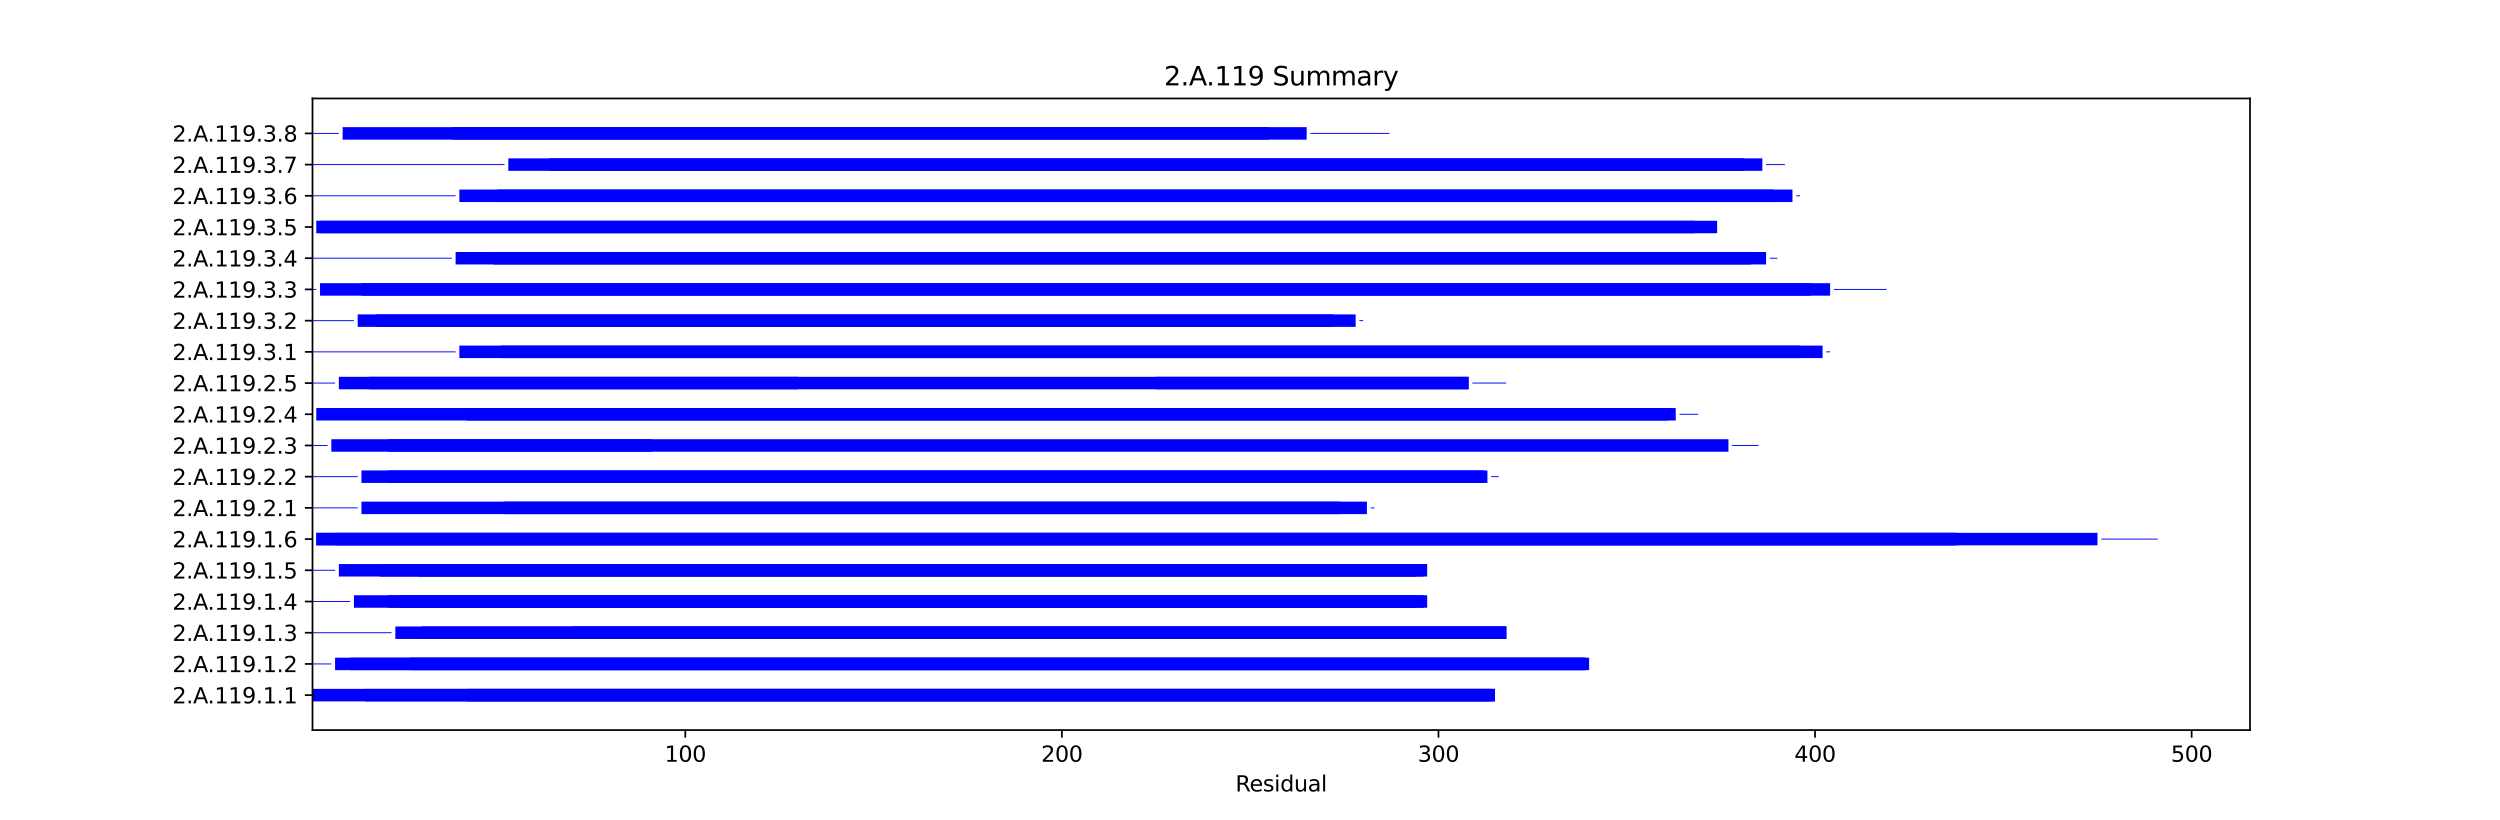 <?xml version="1.0" encoding="utf-8" standalone="no"?>
<!DOCTYPE svg PUBLIC "-//W3C//DTD SVG 1.1//EN"
  "http://www.w3.org/Graphics/SVG/1.1/DTD/svg11.dtd">
<svg xmlns:xlink="http://www.w3.org/1999/xlink" width="1152pt" height="378pt" viewBox="0 0 1152 378" xmlns="http://www.w3.org/2000/svg" version="1.1">
 <defs>
  <style type="text/css">*{stroke-linejoin: round; stroke-linecap: butt}</style>
 </defs>
 <g id="figure_1">
  <g id="patch_1">
   <path d="M 0 378 
L 1152 378 
L 1152 0 
L 0 0 
z
" style="fill: #ffffff"/>
  </g>
  <g id="axes_1">
   <g id="patch_2">
    <path d="M 144 336.42 
L 1036.8 336.42 
L 1036.8 45.36 
L 144 45.36 
z
" style="fill: #ffffff"/>
   </g>
   <g id="patch_3">
    <path d="M 144 323.19 
L 688.877 323.19 
L 688.877 317.438 
L 144 317.438 
z
" clip-path="url(#p9ef6c7d439)" style="fill: #0000ff"/>
   </g>
   <g id="patch_4">
    <path d="M 168.294 323.19 
L 687.142 323.19 
L 687.142 317.438 
L 168.294 317.438 
z
" clip-path="url(#p9ef6c7d439)" style="fill: #0000ff"/>
   </g>
   <g id="patch_5">
    <path d="M 215.146 323.19 
L 688.877 323.19 
L 688.877 317.438 
L 215.146 317.438 
z
" clip-path="url(#p9ef6c7d439)" style="fill: #0000ff"/>
   </g>
   <g id="patch_6">
    <path d="M 144 306.149 
L 152.676 306.149 
L 152.676 305.718 
L 144 305.718 
z
" clip-path="url(#p9ef6c7d439)" style="fill: #0000ff"/>
   </g>
   <g id="patch_7">
    <path d="M 154.412 308.81 
L 730.524 308.81 
L 730.524 303.057 
L 154.412 303.057 
z
" clip-path="url(#p9ef6c7d439)" style="fill: #0000ff"/>
   </g>
   <g id="patch_8">
    <path d="M 161.353 308.81 
L 730.524 308.81 
L 730.524 303.057 
L 161.353 303.057 
z
" clip-path="url(#p9ef6c7d439)" style="fill: #0000ff"/>
   </g>
   <g id="patch_9">
    <path d="M 189.117 308.81 
L 732.259 308.81 
L 732.259 303.057 
L 189.117 303.057 
z
" clip-path="url(#p9ef6c7d439)" style="fill: #0000ff"/>
   </g>
   <g id="patch_10">
    <path d="M 144 291.769 
L 180.441 291.769 
L 180.441 291.337 
L 144 291.337 
z
" clip-path="url(#p9ef6c7d439)" style="fill: #0000ff"/>
   </g>
   <g id="patch_11">
    <path d="M 182.176 294.429 
L 694.083 294.429 
L 694.083 288.677 
L 182.176 288.677 
z
" clip-path="url(#p9ef6c7d439)" style="fill: #0000ff"/>
   </g>
   <g id="patch_12">
    <path d="M 194.323 294.429 
L 694.083 294.429 
L 694.083 288.677 
L 194.323 288.677 
z
" clip-path="url(#p9ef6c7d439)" style="fill: #0000ff"/>
   </g>
   <g id="patch_13">
    <path d="M 263.734 294.429 
L 694.083 294.429 
L 694.083 288.677 
L 263.734 288.677 
z
" clip-path="url(#p9ef6c7d439)" style="fill: #0000ff"/>
   </g>
   <g id="patch_14">
    <path d="M 144 277.388 
L 161.353 277.388 
L 161.353 276.957 
L 144 276.957 
z
" clip-path="url(#p9ef6c7d439)" style="fill: #0000ff"/>
   </g>
   <g id="patch_15">
    <path d="M 163.088 280.049 
L 655.907 280.049 
L 655.907 274.297 
L 163.088 274.297 
z
" clip-path="url(#p9ef6c7d439)" style="fill: #0000ff"/>
   </g>
   <g id="patch_16">
    <path d="M 178.706 280.049 
L 652.436 280.049 
L 652.436 274.297 
L 178.706 274.297 
z
" clip-path="url(#p9ef6c7d439)" style="fill: #0000ff"/>
   </g>
   <g id="patch_17">
    <path d="M 183.911 280.049 
L 657.642 280.049 
L 657.642 274.297 
L 183.911 274.297 
z
" clip-path="url(#p9ef6c7d439)" style="fill: #0000ff"/>
   </g>
   <g id="patch_18">
    <path d="M 144 263.008 
L 154.412 263.008 
L 154.412 262.576 
L 144 262.576 
z
" clip-path="url(#p9ef6c7d439)" style="fill: #0000ff"/>
   </g>
   <g id="patch_19">
    <path d="M 156.147 265.668 
L 652.436 265.668 
L 652.436 259.916 
L 156.147 259.916 
z
" clip-path="url(#p9ef6c7d439)" style="fill: #0000ff"/>
   </g>
   <g id="patch_20">
    <path d="M 175.235 265.668 
L 657.642 265.668 
L 657.642 259.916 
L 175.235 259.916 
z
" clip-path="url(#p9ef6c7d439)" style="fill: #0000ff"/>
   </g>
   <g id="patch_21">
    <path d="M 192.588 265.668 
L 655.907 265.668 
L 655.907 259.916 
L 192.588 259.916 
z
" clip-path="url(#p9ef6c7d439)" style="fill: #0000ff"/>
   </g>
   <g id="patch_22">
    <path d="M 144 248.627 
L 144 248.627 
L 144 248.196 
L 144 248.196 
z
" clip-path="url(#p9ef6c7d439)" style="fill: #0000ff"/>
   </g>
   <g id="patch_23">
    <path d="M 145.735 251.288 
L 902.316 251.288 
L 902.316 245.536 
L 145.735 245.536 
z
" clip-path="url(#p9ef6c7d439)" style="fill: #0000ff"/>
   </g>
   <g id="patch_24">
    <path d="M 145.735 251.288 
L 900.581 251.288 
L 900.581 245.536 
L 145.735 245.536 
z
" clip-path="url(#p9ef6c7d439)" style="fill: #0000ff"/>
   </g>
   <g id="patch_25">
    <path d="M 154.412 251.288 
L 966.521 251.288 
L 966.521 245.536 
L 154.412 245.536 
z
" clip-path="url(#p9ef6c7d439)" style="fill: #0000ff"/>
   </g>
   <g id="patch_26">
    <path d="M 968.257 248.627 
L 994.286 248.627 
L 994.286 248.196 
L 968.257 248.196 
z
" clip-path="url(#p9ef6c7d439)" style="fill: #0000ff"/>
   </g>
   <g id="patch_27">
    <path d="M 144 234.247 
L 164.823 234.247 
L 164.823 233.816 
L 144 233.816 
z
" clip-path="url(#p9ef6c7d439)" style="fill: #0000ff"/>
   </g>
   <g id="patch_28">
    <path d="M 166.559 236.907 
L 617.731 236.907 
L 617.731 231.155 
L 166.559 231.155 
z
" clip-path="url(#p9ef6c7d439)" style="fill: #0000ff"/>
   </g>
   <g id="patch_29">
    <path d="M 232.499 236.907 
L 629.878 236.907 
L 629.878 231.155 
L 232.499 231.155 
z
" clip-path="url(#p9ef6c7d439)" style="fill: #0000ff"/>
   </g>
   <g id="patch_30">
    <path d="M 631.613 234.247 
L 633.348 234.247 
L 633.348 233.816 
L 631.613 233.816 
z
" clip-path="url(#p9ef6c7d439)" style="fill: #0000ff"/>
   </g>
   <g id="patch_31">
    <path d="M 144 219.867 
L 164.823 219.867 
L 164.823 219.435 
L 144 219.435 
z
" clip-path="url(#p9ef6c7d439)" style="fill: #0000ff"/>
   </g>
   <g id="patch_32">
    <path d="M 166.559 222.527 
L 683.671 222.527 
L 683.671 216.775 
L 166.559 216.775 
z
" clip-path="url(#p9ef6c7d439)" style="fill: #0000ff"/>
   </g>
   <g id="patch_33">
    <path d="M 178.706 222.527 
L 685.406 222.527 
L 685.406 216.775 
L 178.706 216.775 
z
" clip-path="url(#p9ef6c7d439)" style="fill: #0000ff"/>
   </g>
   <g id="patch_34">
    <path d="M 687.142 219.867 
L 690.612 219.867 
L 690.612 219.435 
L 687.142 219.435 
z
" clip-path="url(#p9ef6c7d439)" style="fill: #0000ff"/>
   </g>
   <g id="patch_35">
    <path d="M 144 205.486 
L 150.941 205.486 
L 150.941 205.055 
L 144 205.055 
z
" clip-path="url(#p9ef6c7d439)" style="fill: #0000ff"/>
   </g>
   <g id="patch_36">
    <path d="M 152.676 208.147 
L 796.464 208.147 
L 796.464 202.394 
L 152.676 202.394 
z
" clip-path="url(#p9ef6c7d439)" style="fill: #0000ff"/>
   </g>
   <g id="patch_37">
    <path d="M 178.706 208.147 
L 300.175 208.147 
L 300.175 202.394 
L 178.706 202.394 
z
" clip-path="url(#p9ef6c7d439)" style="fill: #0000ff"/>
   </g>
   <g id="patch_38">
    <path d="M 798.199 205.486 
L 810.346 205.486 
L 810.346 205.055 
L 798.199 205.055 
z
" clip-path="url(#p9ef6c7d439)" style="fill: #0000ff"/>
   </g>
   <g id="patch_39">
    <path d="M 144 191.106 
L 144 191.106 
L 144 190.674 
L 144 190.674 
z
" clip-path="url(#p9ef6c7d439)" style="fill: #0000ff"/>
   </g>
   <g id="patch_40">
    <path d="M 145.735 193.766 
L 772.17 193.766 
L 772.17 188.014 
L 145.735 188.014 
z
" clip-path="url(#p9ef6c7d439)" style="fill: #0000ff"/>
   </g>
   <g id="patch_41">
    <path d="M 215.146 193.766 
L 768.7 193.766 
L 768.7 188.014 
L 215.146 188.014 
z
" clip-path="url(#p9ef6c7d439)" style="fill: #0000ff"/>
   </g>
   <g id="patch_42">
    <path d="M 773.906 191.106 
L 782.582 191.106 
L 782.582 190.674 
L 773.906 190.674 
z
" clip-path="url(#p9ef6c7d439)" style="fill: #0000ff"/>
   </g>
   <g id="patch_43">
    <path d="M 144 176.725 
L 154.412 176.725 
L 154.412 176.294 
L 144 176.294 
z
" clip-path="url(#p9ef6c7d439)" style="fill: #0000ff"/>
   </g>
   <g id="patch_44">
    <path d="M 156.147 179.386 
L 367.851 179.386 
L 367.851 173.633 
L 156.147 173.633 
z
" clip-path="url(#p9ef6c7d439)" style="fill: #0000ff"/>
   </g>
   <g id="patch_45">
    <path d="M 170.029 179.386 
L 676.73 179.386 
L 676.73 173.633 
L 170.029 173.633 
z
" clip-path="url(#p9ef6c7d439)" style="fill: #0000ff"/>
   </g>
   <g id="patch_46">
    <path d="M 532.702 179.386 
L 676.73 179.386 
L 676.73 173.633 
L 532.702 173.633 
z
" clip-path="url(#p9ef6c7d439)" style="fill: #0000ff"/>
   </g>
   <g id="patch_47">
    <path d="M 678.465 176.725 
L 694.083 176.725 
L 694.083 176.294 
L 678.465 176.294 
z
" clip-path="url(#p9ef6c7d439)" style="fill: #0000ff"/>
   </g>
   <g id="patch_48">
    <path d="M 144 162.345 
L 209.941 162.345 
L 209.941 161.913 
L 144 161.913 
z
" clip-path="url(#p9ef6c7d439)" style="fill: #0000ff"/>
   </g>
   <g id="patch_49">
    <path d="M 211.676 165.005 
L 839.846 165.005 
L 839.846 159.253 
L 211.676 159.253 
z
" clip-path="url(#p9ef6c7d439)" style="fill: #0000ff"/>
   </g>
   <g id="patch_50">
    <path d="M 230.764 165.005 
L 829.434 165.005 
L 829.434 159.253 
L 230.764 159.253 
z
" clip-path="url(#p9ef6c7d439)" style="fill: #0000ff"/>
   </g>
   <g id="patch_51">
    <path d="M 841.581 162.345 
L 843.317 162.345 
L 843.317 161.913 
L 841.581 161.913 
z
" clip-path="url(#p9ef6c7d439)" style="fill: #0000ff"/>
   </g>
   <g id="patch_52">
    <path d="M 144 147.964 
L 163.088 147.964 
L 163.088 147.533 
L 144 147.533 
z
" clip-path="url(#p9ef6c7d439)" style="fill: #0000ff"/>
   </g>
   <g id="patch_53">
    <path d="M 164.823 150.625 
L 624.672 150.625 
L 624.672 144.873 
L 164.823 144.873 
z
" clip-path="url(#p9ef6c7d439)" style="fill: #0000ff"/>
   </g>
   <g id="patch_54">
    <path d="M 173.5 150.625 
L 614.26 150.625 
L 614.26 144.873 
L 173.5 144.873 
z
" clip-path="url(#p9ef6c7d439)" style="fill: #0000ff"/>
   </g>
   <g id="patch_55">
    <path d="M 626.407 147.964 
L 628.142 147.964 
L 628.142 147.533 
L 626.407 147.533 
z
" clip-path="url(#p9ef6c7d439)" style="fill: #0000ff"/>
   </g>
   <g id="patch_56">
    <path d="M 144 133.584 
L 145.735 133.584 
L 145.735 133.153 
L 144 133.153 
z
" clip-path="url(#p9ef6c7d439)" style="fill: #0000ff"/>
   </g>
   <g id="patch_57">
    <path d="M 147.471 136.244 
L 843.317 136.244 
L 843.317 130.492 
L 147.471 130.492 
z
" clip-path="url(#p9ef6c7d439)" style="fill: #0000ff"/>
   </g>
   <g id="patch_58">
    <path d="M 166.559 136.244 
L 834.64 136.244 
L 834.64 130.492 
L 166.559 130.492 
z
" clip-path="url(#p9ef6c7d439)" style="fill: #0000ff"/>
   </g>
   <g id="patch_59">
    <path d="M 845.052 133.584 
L 869.346 133.584 
L 869.346 133.153 
L 845.052 133.153 
z
" clip-path="url(#p9ef6c7d439)" style="fill: #0000ff"/>
   </g>
   <g id="patch_60">
    <path d="M 144 119.204 
L 208.205 119.204 
L 208.205 118.772 
L 144 118.772 
z
" clip-path="url(#p9ef6c7d439)" style="fill: #0000ff"/>
   </g>
   <g id="patch_61">
    <path d="M 209.941 121.864 
L 813.817 121.864 
L 813.817 116.112 
L 209.941 116.112 
z
" clip-path="url(#p9ef6c7d439)" style="fill: #0000ff"/>
   </g>
   <g id="patch_62">
    <path d="M 227.293 121.864 
L 806.876 121.864 
L 806.876 116.112 
L 227.293 116.112 
z
" clip-path="url(#p9ef6c7d439)" style="fill: #0000ff"/>
   </g>
   <g id="patch_63">
    <path d="M 815.552 119.204 
L 819.023 119.204 
L 819.023 118.772 
L 815.552 118.772 
z
" clip-path="url(#p9ef6c7d439)" style="fill: #0000ff"/>
   </g>
   <g id="patch_64">
    <path d="M 144 104.823 
L 144 104.823 
L 144 104.392 
L 144 104.392 
z
" clip-path="url(#p9ef6c7d439)" style="fill: #0000ff"/>
   </g>
   <g id="patch_65">
    <path d="M 145.735 107.483 
L 780.847 107.483 
L 780.847 101.731 
L 145.735 101.731 
z
" clip-path="url(#p9ef6c7d439)" style="fill: #0000ff"/>
   </g>
   <g id="patch_66">
    <path d="M 147.471 107.483 
L 791.258 107.483 
L 791.258 101.731 
L 147.471 101.731 
z
" clip-path="url(#p9ef6c7d439)" style="fill: #0000ff"/>
   </g>
   <g id="patch_67">
    <path d="M 144 90.443 
L 209.941 90.443 
L 209.941 90.011 
L 144 90.011 
z
" clip-path="url(#p9ef6c7d439)" style="fill: #0000ff"/>
   </g>
   <g id="patch_68">
    <path d="M 211.676 93.103 
L 825.964 93.103 
L 825.964 87.351 
L 211.676 87.351 
z
" clip-path="url(#p9ef6c7d439)" style="fill: #0000ff"/>
   </g>
   <g id="patch_69">
    <path d="M 229.029 93.103 
L 817.287 93.103 
L 817.287 87.351 
L 229.029 87.351 
z
" clip-path="url(#p9ef6c7d439)" style="fill: #0000ff"/>
   </g>
   <g id="patch_70">
    <path d="M 827.699 90.443 
L 829.434 90.443 
L 829.434 90.011 
L 827.699 90.011 
z
" clip-path="url(#p9ef6c7d439)" style="fill: #0000ff"/>
   </g>
   <g id="patch_71">
    <path d="M 144 76.062 
L 232.499 76.062 
L 232.499 75.631 
L 144 75.631 
z
" clip-path="url(#p9ef6c7d439)" style="fill: #0000ff"/>
   </g>
   <g id="patch_72">
    <path d="M 234.234 78.723 
L 812.082 78.723 
L 812.082 72.97 
L 234.234 72.97 
z
" clip-path="url(#p9ef6c7d439)" style="fill: #0000ff"/>
   </g>
   <g id="patch_73">
    <path d="M 253.322 78.723 
L 803.405 78.723 
L 803.405 72.97 
L 253.322 72.97 
z
" clip-path="url(#p9ef6c7d439)" style="fill: #0000ff"/>
   </g>
   <g id="patch_74">
    <path d="M 813.817 76.062 
L 822.493 76.062 
L 822.493 75.631 
L 813.817 75.631 
z
" clip-path="url(#p9ef6c7d439)" style="fill: #0000ff"/>
   </g>
   <g id="patch_75">
    <path d="M 144 61.682 
L 156.147 61.682 
L 156.147 61.25 
L 144 61.25 
z
" clip-path="url(#p9ef6c7d439)" style="fill: #0000ff"/>
   </g>
   <g id="patch_76">
    <path d="M 157.882 64.342 
L 584.76 64.342 
L 584.76 58.59 
L 157.882 58.59 
z
" clip-path="url(#p9ef6c7d439)" style="fill: #0000ff"/>
   </g>
   <g id="patch_77">
    <path d="M 208.205 64.342 
L 602.113 64.342 
L 602.113 58.59 
L 208.205 58.59 
z
" clip-path="url(#p9ef6c7d439)" style="fill: #0000ff"/>
   </g>
   <g id="patch_78">
    <path d="M 603.848 61.682 
L 640.289 61.682 
L 640.289 61.25 
L 603.848 61.25 
z
" clip-path="url(#p9ef6c7d439)" style="fill: #0000ff"/>
   </g>
   <g id="matplotlib.axis_1">
    <g id="xtick_1">
     <g id="line2d_1">
      <defs>
       <path id="m1252bd54a4" d="M 0 0 
L 0 3.5 
" style="stroke: #000000; stroke-width: 0.8"/>
      </defs>
      <g>
       <use xlink:href="#m1252bd54a4" x="315.792" y="336.42" style="stroke: #000000; stroke-width: 0.8"/>
      </g>
     </g>
     <g id="text_1">
      <!-- 100 -->
      <g transform="translate(306.249 351.018) scale(0.1 -0.1)">
       <defs>
        <path id="DejaVuSans-31" d="M 794 531 
L 1825 531 
L 1825 4091 
L 703 3866 
L 703 4441 
L 1819 4666 
L 2450 4666 
L 2450 531 
L 3481 531 
L 3481 0 
L 794 0 
L 794 531 
z
" transform="scale(0.016)"/>
        <path id="DejaVuSans-30" d="M 2034 4250 
Q 1547 4250 1301 3770 
Q 1056 3291 1056 2328 
Q 1056 1369 1301 889 
Q 1547 409 2034 409 
Q 2525 409 2770 889 
Q 3016 1369 3016 2328 
Q 3016 3291 2770 3770 
Q 2525 4250 2034 4250 
z
M 2034 4750 
Q 2819 4750 3233 4129 
Q 3647 3509 3647 2328 
Q 3647 1150 3233 529 
Q 2819 -91 2034 -91 
Q 1250 -91 836 529 
Q 422 1150 422 2328 
Q 422 3509 836 4129 
Q 1250 4750 2034 4750 
z
" transform="scale(0.016)"/>
       </defs>
       <use xlink:href="#DejaVuSans-31"/>
       <use xlink:href="#DejaVuSans-30" x="63.623"/>
       <use xlink:href="#DejaVuSans-30" x="127.246"/>
      </g>
     </g>
    </g>
    <g id="xtick_2">
     <g id="line2d_2">
      <g>
       <use xlink:href="#m1252bd54a4" x="489.32" y="336.42" style="stroke: #000000; stroke-width: 0.8"/>
      </g>
     </g>
     <g id="text_2">
      <!-- 200 -->
      <g transform="translate(479.776 351.018) scale(0.1 -0.1)">
       <defs>
        <path id="DejaVuSans-32" d="M 1228 531 
L 3431 531 
L 3431 0 
L 469 0 
L 469 531 
Q 828 903 1448 1529 
Q 2069 2156 2228 2338 
Q 2531 2678 2651 2914 
Q 2772 3150 2772 3378 
Q 2772 3750 2511 3984 
Q 2250 4219 1831 4219 
Q 1534 4219 1204 4116 
Q 875 4013 500 3803 
L 500 4441 
Q 881 4594 1212 4672 
Q 1544 4750 1819 4750 
Q 2544 4750 2975 4387 
Q 3406 4025 3406 3419 
Q 3406 3131 3298 2873 
Q 3191 2616 2906 2266 
Q 2828 2175 2409 1742 
Q 1991 1309 1228 531 
z
" transform="scale(0.016)"/>
       </defs>
       <use xlink:href="#DejaVuSans-32"/>
       <use xlink:href="#DejaVuSans-30" x="63.623"/>
       <use xlink:href="#DejaVuSans-30" x="127.246"/>
      </g>
     </g>
    </g>
    <g id="xtick_3">
     <g id="line2d_3">
      <g>
       <use xlink:href="#m1252bd54a4" x="662.848" y="336.42" style="stroke: #000000; stroke-width: 0.8"/>
      </g>
     </g>
     <g id="text_3">
      <!-- 300 -->
      <g transform="translate(653.304 351.018) scale(0.1 -0.1)">
       <defs>
        <path id="DejaVuSans-33" d="M 2597 2516 
Q 3050 2419 3304 2112 
Q 3559 1806 3559 1356 
Q 3559 666 3084 287 
Q 2609 -91 1734 -91 
Q 1441 -91 1130 -33 
Q 819 25 488 141 
L 488 750 
Q 750 597 1062 519 
Q 1375 441 1716 441 
Q 2309 441 2620 675 
Q 2931 909 2931 1356 
Q 2931 1769 2642 2001 
Q 2353 2234 1838 2234 
L 1294 2234 
L 1294 2753 
L 1863 2753 
Q 2328 2753 2575 2939 
Q 2822 3125 2822 3475 
Q 2822 3834 2567 4026 
Q 2313 4219 1838 4219 
Q 1578 4219 1281 4162 
Q 984 4106 628 3988 
L 628 4550 
Q 988 4650 1302 4700 
Q 1616 4750 1894 4750 
Q 2613 4750 3031 4423 
Q 3450 4097 3450 3541 
Q 3450 3153 3228 2886 
Q 3006 2619 2597 2516 
z
" transform="scale(0.016)"/>
       </defs>
       <use xlink:href="#DejaVuSans-33"/>
       <use xlink:href="#DejaVuSans-30" x="63.623"/>
       <use xlink:href="#DejaVuSans-30" x="127.246"/>
      </g>
     </g>
    </g>
    <g id="xtick_4">
     <g id="line2d_4">
      <g>
       <use xlink:href="#m1252bd54a4" x="836.376" y="336.42" style="stroke: #000000; stroke-width: 0.8"/>
      </g>
     </g>
     <g id="text_4">
      <!-- 400 -->
      <g transform="translate(826.832 351.018) scale(0.1 -0.1)">
       <defs>
        <path id="DejaVuSans-34" d="M 2419 4116 
L 825 1625 
L 2419 1625 
L 2419 4116 
z
M 2253 4666 
L 3047 4666 
L 3047 1625 
L 3713 1625 
L 3713 1100 
L 3047 1100 
L 3047 0 
L 2419 0 
L 2419 1100 
L 313 1100 
L 313 1709 
L 2253 4666 
z
" transform="scale(0.016)"/>
       </defs>
       <use xlink:href="#DejaVuSans-34"/>
       <use xlink:href="#DejaVuSans-30" x="63.623"/>
       <use xlink:href="#DejaVuSans-30" x="127.246"/>
      </g>
     </g>
    </g>
    <g id="xtick_5">
     <g id="line2d_5">
      <g>
       <use xlink:href="#m1252bd54a4" x="1009.903" y="336.42" style="stroke: #000000; stroke-width: 0.8"/>
      </g>
     </g>
     <g id="text_5">
      <!-- 500 -->
      <g transform="translate(1000.359 351.018) scale(0.1 -0.1)">
       <defs>
        <path id="DejaVuSans-35" d="M 691 4666 
L 3169 4666 
L 3169 4134 
L 1269 4134 
L 1269 2991 
Q 1406 3038 1543 3061 
Q 1681 3084 1819 3084 
Q 2600 3084 3056 2656 
Q 3513 2228 3513 1497 
Q 3513 744 3044 326 
Q 2575 -91 1722 -91 
Q 1428 -91 1123 -41 
Q 819 9 494 109 
L 494 744 
Q 775 591 1075 516 
Q 1375 441 1709 441 
Q 2250 441 2565 725 
Q 2881 1009 2881 1497 
Q 2881 1984 2565 2268 
Q 2250 2553 1709 2553 
Q 1456 2553 1204 2497 
Q 953 2441 691 2322 
L 691 4666 
z
" transform="scale(0.016)"/>
       </defs>
       <use xlink:href="#DejaVuSans-35"/>
       <use xlink:href="#DejaVuSans-30" x="63.623"/>
       <use xlink:href="#DejaVuSans-30" x="127.246"/>
      </g>
     </g>
    </g>
    <g id="text_6">
     <!-- Residual -->
     <g transform="translate(569.284 364.697) scale(0.1 -0.1)">
      <defs>
       <path id="DejaVuSans-52" d="M 2841 2188 
Q 3044 2119 3236 1894 
Q 3428 1669 3622 1275 
L 4263 0 
L 3584 0 
L 2988 1197 
Q 2756 1666 2539 1819 
Q 2322 1972 1947 1972 
L 1259 1972 
L 1259 0 
L 628 0 
L 628 4666 
L 2053 4666 
Q 2853 4666 3247 4331 
Q 3641 3997 3641 3322 
Q 3641 2881 3436 2590 
Q 3231 2300 2841 2188 
z
M 1259 4147 
L 1259 2491 
L 2053 2491 
Q 2509 2491 2742 2702 
Q 2975 2913 2975 3322 
Q 2975 3731 2742 3939 
Q 2509 4147 2053 4147 
L 1259 4147 
z
" transform="scale(0.016)"/>
       <path id="DejaVuSans-65" d="M 3597 1894 
L 3597 1613 
L 953 1613 
Q 991 1019 1311 708 
Q 1631 397 2203 397 
Q 2534 397 2845 478 
Q 3156 559 3463 722 
L 3463 178 
Q 3153 47 2828 -22 
Q 2503 -91 2169 -91 
Q 1331 -91 842 396 
Q 353 884 353 1716 
Q 353 2575 817 3079 
Q 1281 3584 2069 3584 
Q 2775 3584 3186 3129 
Q 3597 2675 3597 1894 
z
M 3022 2063 
Q 3016 2534 2758 2815 
Q 2500 3097 2075 3097 
Q 1594 3097 1305 2825 
Q 1016 2553 972 2059 
L 3022 2063 
z
" transform="scale(0.016)"/>
       <path id="DejaVuSans-73" d="M 2834 3397 
L 2834 2853 
Q 2591 2978 2328 3040 
Q 2066 3103 1784 3103 
Q 1356 3103 1142 2972 
Q 928 2841 928 2578 
Q 928 2378 1081 2264 
Q 1234 2150 1697 2047 
L 1894 2003 
Q 2506 1872 2764 1633 
Q 3022 1394 3022 966 
Q 3022 478 2636 193 
Q 2250 -91 1575 -91 
Q 1294 -91 989 -36 
Q 684 19 347 128 
L 347 722 
Q 666 556 975 473 
Q 1284 391 1588 391 
Q 1994 391 2212 530 
Q 2431 669 2431 922 
Q 2431 1156 2273 1281 
Q 2116 1406 1581 1522 
L 1381 1569 
Q 847 1681 609 1914 
Q 372 2147 372 2553 
Q 372 3047 722 3315 
Q 1072 3584 1716 3584 
Q 2034 3584 2315 3537 
Q 2597 3491 2834 3397 
z
" transform="scale(0.016)"/>
       <path id="DejaVuSans-69" d="M 603 3500 
L 1178 3500 
L 1178 0 
L 603 0 
L 603 3500 
z
M 603 4863 
L 1178 4863 
L 1178 4134 
L 603 4134 
L 603 4863 
z
" transform="scale(0.016)"/>
       <path id="DejaVuSans-64" d="M 2906 2969 
L 2906 4863 
L 3481 4863 
L 3481 0 
L 2906 0 
L 2906 525 
Q 2725 213 2448 61 
Q 2172 -91 1784 -91 
Q 1150 -91 751 415 
Q 353 922 353 1747 
Q 353 2572 751 3078 
Q 1150 3584 1784 3584 
Q 2172 3584 2448 3432 
Q 2725 3281 2906 2969 
z
M 947 1747 
Q 947 1113 1208 752 
Q 1469 391 1925 391 
Q 2381 391 2643 752 
Q 2906 1113 2906 1747 
Q 2906 2381 2643 2742 
Q 2381 3103 1925 3103 
Q 1469 3103 1208 2742 
Q 947 2381 947 1747 
z
" transform="scale(0.016)"/>
       <path id="DejaVuSans-75" d="M 544 1381 
L 544 3500 
L 1119 3500 
L 1119 1403 
Q 1119 906 1312 657 
Q 1506 409 1894 409 
Q 2359 409 2629 706 
Q 2900 1003 2900 1516 
L 2900 3500 
L 3475 3500 
L 3475 0 
L 2900 0 
L 2900 538 
Q 2691 219 2414 64 
Q 2138 -91 1772 -91 
Q 1169 -91 856 284 
Q 544 659 544 1381 
z
M 1991 3584 
L 1991 3584 
z
" transform="scale(0.016)"/>
       <path id="DejaVuSans-61" d="M 2194 1759 
Q 1497 1759 1228 1600 
Q 959 1441 959 1056 
Q 959 750 1161 570 
Q 1363 391 1709 391 
Q 2188 391 2477 730 
Q 2766 1069 2766 1631 
L 2766 1759 
L 2194 1759 
z
M 3341 1997 
L 3341 0 
L 2766 0 
L 2766 531 
Q 2569 213 2275 61 
Q 1981 -91 1556 -91 
Q 1019 -91 701 211 
Q 384 513 384 1019 
Q 384 1609 779 1909 
Q 1175 2209 1959 2209 
L 2766 2209 
L 2766 2266 
Q 2766 2663 2505 2880 
Q 2244 3097 1772 3097 
Q 1472 3097 1187 3025 
Q 903 2953 641 2809 
L 641 3341 
Q 956 3463 1253 3523 
Q 1550 3584 1831 3584 
Q 2591 3584 2966 3190 
Q 3341 2797 3341 1997 
z
" transform="scale(0.016)"/>
       <path id="DejaVuSans-6c" d="M 603 4863 
L 1178 4863 
L 1178 0 
L 603 0 
L 603 4863 
z
" transform="scale(0.016)"/>
      </defs>
      <use xlink:href="#DejaVuSans-52"/>
      <use xlink:href="#DejaVuSans-65" x="64.982"/>
      <use xlink:href="#DejaVuSans-73" x="126.506"/>
      <use xlink:href="#DejaVuSans-69" x="178.605"/>
      <use xlink:href="#DejaVuSans-64" x="206.389"/>
      <use xlink:href="#DejaVuSans-75" x="269.865"/>
      <use xlink:href="#DejaVuSans-61" x="333.244"/>
      <use xlink:href="#DejaVuSans-6c" x="394.523"/>
     </g>
    </g>
   </g>
   <g id="matplotlib.axis_2">
    <g id="ytick_1">
     <g id="line2d_6">
      <defs>
       <path id="m769e475ac5" d="M 0 0 
L -3.5 0 
" style="stroke: #000000; stroke-width: 0.8"/>
      </defs>
      <g>
       <use xlink:href="#m769e475ac5" x="144" y="320.314" style="stroke: #000000; stroke-width: 0.8"/>
      </g>
     </g>
     <g id="text_7">
      <!-- 2.A.119.1.1 -->
      <g transform="translate(79.447 324.113) scale(0.1 -0.1)">
       <defs>
        <path id="DejaVuSans-2e" d="M 684 794 
L 1344 794 
L 1344 0 
L 684 0 
L 684 794 
z
" transform="scale(0.016)"/>
        <path id="DejaVuSans-41" d="M 2188 4044 
L 1331 1722 
L 3047 1722 
L 2188 4044 
z
M 1831 4666 
L 2547 4666 
L 4325 0 
L 3669 0 
L 3244 1197 
L 1141 1197 
L 716 0 
L 50 0 
L 1831 4666 
z
" transform="scale(0.016)"/>
        <path id="DejaVuSans-39" d="M 703 97 
L 703 672 
Q 941 559 1184 500 
Q 1428 441 1663 441 
Q 2288 441 2617 861 
Q 2947 1281 2994 2138 
Q 2813 1869 2534 1725 
Q 2256 1581 1919 1581 
Q 1219 1581 811 2004 
Q 403 2428 403 3163 
Q 403 3881 828 4315 
Q 1253 4750 1959 4750 
Q 2769 4750 3195 4129 
Q 3622 3509 3622 2328 
Q 3622 1225 3098 567 
Q 2575 -91 1691 -91 
Q 1453 -91 1209 -44 
Q 966 3 703 97 
z
M 1959 2075 
Q 2384 2075 2632 2365 
Q 2881 2656 2881 3163 
Q 2881 3666 2632 3958 
Q 2384 4250 1959 4250 
Q 1534 4250 1286 3958 
Q 1038 3666 1038 3163 
Q 1038 2656 1286 2365 
Q 1534 2075 1959 2075 
z
" transform="scale(0.016)"/>
       </defs>
       <use xlink:href="#DejaVuSans-32"/>
       <use xlink:href="#DejaVuSans-2e" x="63.623"/>
       <use xlink:href="#DejaVuSans-41" x="95.41"/>
       <use xlink:href="#DejaVuSans-2e" x="162.068"/>
       <use xlink:href="#DejaVuSans-31" x="193.855"/>
       <use xlink:href="#DejaVuSans-31" x="257.479"/>
       <use xlink:href="#DejaVuSans-39" x="321.102"/>
       <use xlink:href="#DejaVuSans-2e" x="384.725"/>
       <use xlink:href="#DejaVuSans-31" x="416.512"/>
       <use xlink:href="#DejaVuSans-2e" x="480.135"/>
       <use xlink:href="#DejaVuSans-31" x="511.922"/>
      </g>
     </g>
    </g>
    <g id="ytick_2">
     <g id="line2d_7">
      <g>
       <use xlink:href="#m769e475ac5" x="144" y="305.933" style="stroke: #000000; stroke-width: 0.8"/>
      </g>
     </g>
     <g id="text_8">
      <!-- 2.A.119.1.2 -->
      <g transform="translate(79.447 309.733) scale(0.1 -0.1)">
       <use xlink:href="#DejaVuSans-32"/>
       <use xlink:href="#DejaVuSans-2e" x="63.623"/>
       <use xlink:href="#DejaVuSans-41" x="95.41"/>
       <use xlink:href="#DejaVuSans-2e" x="162.068"/>
       <use xlink:href="#DejaVuSans-31" x="193.855"/>
       <use xlink:href="#DejaVuSans-31" x="257.479"/>
       <use xlink:href="#DejaVuSans-39" x="321.102"/>
       <use xlink:href="#DejaVuSans-2e" x="384.725"/>
       <use xlink:href="#DejaVuSans-31" x="416.512"/>
       <use xlink:href="#DejaVuSans-2e" x="480.135"/>
       <use xlink:href="#DejaVuSans-32" x="511.922"/>
      </g>
     </g>
    </g>
    <g id="ytick_3">
     <g id="line2d_8">
      <g>
       <use xlink:href="#m769e475ac5" x="144" y="291.553" style="stroke: #000000; stroke-width: 0.8"/>
      </g>
     </g>
     <g id="text_9">
      <!-- 2.A.119.1.3 -->
      <g transform="translate(79.447 295.352) scale(0.1 -0.1)">
       <use xlink:href="#DejaVuSans-32"/>
       <use xlink:href="#DejaVuSans-2e" x="63.623"/>
       <use xlink:href="#DejaVuSans-41" x="95.41"/>
       <use xlink:href="#DejaVuSans-2e" x="162.068"/>
       <use xlink:href="#DejaVuSans-31" x="193.855"/>
       <use xlink:href="#DejaVuSans-31" x="257.479"/>
       <use xlink:href="#DejaVuSans-39" x="321.102"/>
       <use xlink:href="#DejaVuSans-2e" x="384.725"/>
       <use xlink:href="#DejaVuSans-31" x="416.512"/>
       <use xlink:href="#DejaVuSans-2e" x="480.135"/>
       <use xlink:href="#DejaVuSans-33" x="511.922"/>
      </g>
     </g>
    </g>
    <g id="ytick_4">
     <g id="line2d_9">
      <g>
       <use xlink:href="#m769e475ac5" x="144" y="277.173" style="stroke: #000000; stroke-width: 0.8"/>
      </g>
     </g>
     <g id="text_10">
      <!-- 2.A.119.1.4 -->
      <g transform="translate(79.447 280.972) scale(0.1 -0.1)">
       <use xlink:href="#DejaVuSans-32"/>
       <use xlink:href="#DejaVuSans-2e" x="63.623"/>
       <use xlink:href="#DejaVuSans-41" x="95.41"/>
       <use xlink:href="#DejaVuSans-2e" x="162.068"/>
       <use xlink:href="#DejaVuSans-31" x="193.855"/>
       <use xlink:href="#DejaVuSans-31" x="257.479"/>
       <use xlink:href="#DejaVuSans-39" x="321.102"/>
       <use xlink:href="#DejaVuSans-2e" x="384.725"/>
       <use xlink:href="#DejaVuSans-31" x="416.512"/>
       <use xlink:href="#DejaVuSans-2e" x="480.135"/>
       <use xlink:href="#DejaVuSans-34" x="511.922"/>
      </g>
     </g>
    </g>
    <g id="ytick_5">
     <g id="line2d_10">
      <g>
       <use xlink:href="#m769e475ac5" x="144" y="262.792" style="stroke: #000000; stroke-width: 0.8"/>
      </g>
     </g>
     <g id="text_11">
      <!-- 2.A.119.1.5 -->
      <g transform="translate(79.447 266.591) scale(0.1 -0.1)">
       <use xlink:href="#DejaVuSans-32"/>
       <use xlink:href="#DejaVuSans-2e" x="63.623"/>
       <use xlink:href="#DejaVuSans-41" x="95.41"/>
       <use xlink:href="#DejaVuSans-2e" x="162.068"/>
       <use xlink:href="#DejaVuSans-31" x="193.855"/>
       <use xlink:href="#DejaVuSans-31" x="257.479"/>
       <use xlink:href="#DejaVuSans-39" x="321.102"/>
       <use xlink:href="#DejaVuSans-2e" x="384.725"/>
       <use xlink:href="#DejaVuSans-31" x="416.512"/>
       <use xlink:href="#DejaVuSans-2e" x="480.135"/>
       <use xlink:href="#DejaVuSans-35" x="511.922"/>
      </g>
     </g>
    </g>
    <g id="ytick_6">
     <g id="line2d_11">
      <g>
       <use xlink:href="#m769e475ac5" x="144" y="248.412" style="stroke: #000000; stroke-width: 0.8"/>
      </g>
     </g>
     <g id="text_12">
      <!-- 2.A.119.1.6 -->
      <g transform="translate(79.447 252.211) scale(0.1 -0.1)">
       <defs>
        <path id="DejaVuSans-36" d="M 2113 2584 
Q 1688 2584 1439 2293 
Q 1191 2003 1191 1497 
Q 1191 994 1439 701 
Q 1688 409 2113 409 
Q 2538 409 2786 701 
Q 3034 994 3034 1497 
Q 3034 2003 2786 2293 
Q 2538 2584 2113 2584 
z
M 3366 4563 
L 3366 3988 
Q 3128 4100 2886 4159 
Q 2644 4219 2406 4219 
Q 1781 4219 1451 3797 
Q 1122 3375 1075 2522 
Q 1259 2794 1537 2939 
Q 1816 3084 2150 3084 
Q 2853 3084 3261 2657 
Q 3669 2231 3669 1497 
Q 3669 778 3244 343 
Q 2819 -91 2113 -91 
Q 1303 -91 875 529 
Q 447 1150 447 2328 
Q 447 3434 972 4092 
Q 1497 4750 2381 4750 
Q 2619 4750 2861 4703 
Q 3103 4656 3366 4563 
z
" transform="scale(0.016)"/>
       </defs>
       <use xlink:href="#DejaVuSans-32"/>
       <use xlink:href="#DejaVuSans-2e" x="63.623"/>
       <use xlink:href="#DejaVuSans-41" x="95.41"/>
       <use xlink:href="#DejaVuSans-2e" x="162.068"/>
       <use xlink:href="#DejaVuSans-31" x="193.855"/>
       <use xlink:href="#DejaVuSans-31" x="257.479"/>
       <use xlink:href="#DejaVuSans-39" x="321.102"/>
       <use xlink:href="#DejaVuSans-2e" x="384.725"/>
       <use xlink:href="#DejaVuSans-31" x="416.512"/>
       <use xlink:href="#DejaVuSans-2e" x="480.135"/>
       <use xlink:href="#DejaVuSans-36" x="511.922"/>
      </g>
     </g>
    </g>
    <g id="ytick_7">
     <g id="line2d_12">
      <g>
       <use xlink:href="#m769e475ac5" x="144" y="234.031" style="stroke: #000000; stroke-width: 0.8"/>
      </g>
     </g>
     <g id="text_13">
      <!-- 2.A.119.2.1 -->
      <g transform="translate(79.447 237.831) scale(0.1 -0.1)">
       <use xlink:href="#DejaVuSans-32"/>
       <use xlink:href="#DejaVuSans-2e" x="63.623"/>
       <use xlink:href="#DejaVuSans-41" x="95.41"/>
       <use xlink:href="#DejaVuSans-2e" x="162.068"/>
       <use xlink:href="#DejaVuSans-31" x="193.855"/>
       <use xlink:href="#DejaVuSans-31" x="257.479"/>
       <use xlink:href="#DejaVuSans-39" x="321.102"/>
       <use xlink:href="#DejaVuSans-2e" x="384.725"/>
       <use xlink:href="#DejaVuSans-32" x="416.512"/>
       <use xlink:href="#DejaVuSans-2e" x="480.135"/>
       <use xlink:href="#DejaVuSans-31" x="511.922"/>
      </g>
     </g>
    </g>
    <g id="ytick_8">
     <g id="line2d_13">
      <g>
       <use xlink:href="#m769e475ac5" x="144" y="219.651" style="stroke: #000000; stroke-width: 0.8"/>
      </g>
     </g>
     <g id="text_14">
      <!-- 2.A.119.2.2 -->
      <g transform="translate(79.447 223.45) scale(0.1 -0.1)">
       <use xlink:href="#DejaVuSans-32"/>
       <use xlink:href="#DejaVuSans-2e" x="63.623"/>
       <use xlink:href="#DejaVuSans-41" x="95.41"/>
       <use xlink:href="#DejaVuSans-2e" x="162.068"/>
       <use xlink:href="#DejaVuSans-31" x="193.855"/>
       <use xlink:href="#DejaVuSans-31" x="257.479"/>
       <use xlink:href="#DejaVuSans-39" x="321.102"/>
       <use xlink:href="#DejaVuSans-2e" x="384.725"/>
       <use xlink:href="#DejaVuSans-32" x="416.512"/>
       <use xlink:href="#DejaVuSans-2e" x="480.135"/>
       <use xlink:href="#DejaVuSans-32" x="511.922"/>
      </g>
     </g>
    </g>
    <g id="ytick_9">
     <g id="line2d_14">
      <g>
       <use xlink:href="#m769e475ac5" x="144" y="205.27" style="stroke: #000000; stroke-width: 0.8"/>
      </g>
     </g>
     <g id="text_15">
      <!-- 2.A.119.2.3 -->
      <g transform="translate(79.447 209.07) scale(0.1 -0.1)">
       <use xlink:href="#DejaVuSans-32"/>
       <use xlink:href="#DejaVuSans-2e" x="63.623"/>
       <use xlink:href="#DejaVuSans-41" x="95.41"/>
       <use xlink:href="#DejaVuSans-2e" x="162.068"/>
       <use xlink:href="#DejaVuSans-31" x="193.855"/>
       <use xlink:href="#DejaVuSans-31" x="257.479"/>
       <use xlink:href="#DejaVuSans-39" x="321.102"/>
       <use xlink:href="#DejaVuSans-2e" x="384.725"/>
       <use xlink:href="#DejaVuSans-32" x="416.512"/>
       <use xlink:href="#DejaVuSans-2e" x="480.135"/>
       <use xlink:href="#DejaVuSans-33" x="511.922"/>
      </g>
     </g>
    </g>
    <g id="ytick_10">
     <g id="line2d_15">
      <g>
       <use xlink:href="#m769e475ac5" x="144" y="190.89" style="stroke: #000000; stroke-width: 0.8"/>
      </g>
     </g>
     <g id="text_16">
      <!-- 2.A.119.2.4 -->
      <g transform="translate(79.447 194.689) scale(0.1 -0.1)">
       <use xlink:href="#DejaVuSans-32"/>
       <use xlink:href="#DejaVuSans-2e" x="63.623"/>
       <use xlink:href="#DejaVuSans-41" x="95.41"/>
       <use xlink:href="#DejaVuSans-2e" x="162.068"/>
       <use xlink:href="#DejaVuSans-31" x="193.855"/>
       <use xlink:href="#DejaVuSans-31" x="257.479"/>
       <use xlink:href="#DejaVuSans-39" x="321.102"/>
       <use xlink:href="#DejaVuSans-2e" x="384.725"/>
       <use xlink:href="#DejaVuSans-32" x="416.512"/>
       <use xlink:href="#DejaVuSans-2e" x="480.135"/>
       <use xlink:href="#DejaVuSans-34" x="511.922"/>
      </g>
     </g>
    </g>
    <g id="ytick_11">
     <g id="line2d_16">
      <g>
       <use xlink:href="#m769e475ac5" x="144" y="176.51" style="stroke: #000000; stroke-width: 0.8"/>
      </g>
     </g>
     <g id="text_17">
      <!-- 2.A.119.2.5 -->
      <g transform="translate(79.447 180.309) scale(0.1 -0.1)">
       <use xlink:href="#DejaVuSans-32"/>
       <use xlink:href="#DejaVuSans-2e" x="63.623"/>
       <use xlink:href="#DejaVuSans-41" x="95.41"/>
       <use xlink:href="#DejaVuSans-2e" x="162.068"/>
       <use xlink:href="#DejaVuSans-31" x="193.855"/>
       <use xlink:href="#DejaVuSans-31" x="257.479"/>
       <use xlink:href="#DejaVuSans-39" x="321.102"/>
       <use xlink:href="#DejaVuSans-2e" x="384.725"/>
       <use xlink:href="#DejaVuSans-32" x="416.512"/>
       <use xlink:href="#DejaVuSans-2e" x="480.135"/>
       <use xlink:href="#DejaVuSans-35" x="511.922"/>
      </g>
     </g>
    </g>
    <g id="ytick_12">
     <g id="line2d_17">
      <g>
       <use xlink:href="#m769e475ac5" x="144" y="162.129" style="stroke: #000000; stroke-width: 0.8"/>
      </g>
     </g>
     <g id="text_18">
      <!-- 2.A.119.3.1 -->
      <g transform="translate(79.447 165.928) scale(0.1 -0.1)">
       <use xlink:href="#DejaVuSans-32"/>
       <use xlink:href="#DejaVuSans-2e" x="63.623"/>
       <use xlink:href="#DejaVuSans-41" x="95.41"/>
       <use xlink:href="#DejaVuSans-2e" x="162.068"/>
       <use xlink:href="#DejaVuSans-31" x="193.855"/>
       <use xlink:href="#DejaVuSans-31" x="257.479"/>
       <use xlink:href="#DejaVuSans-39" x="321.102"/>
       <use xlink:href="#DejaVuSans-2e" x="384.725"/>
       <use xlink:href="#DejaVuSans-33" x="416.512"/>
       <use xlink:href="#DejaVuSans-2e" x="480.135"/>
       <use xlink:href="#DejaVuSans-31" x="511.922"/>
      </g>
     </g>
    </g>
    <g id="ytick_13">
     <g id="line2d_18">
      <g>
       <use xlink:href="#m769e475ac5" x="144" y="147.749" style="stroke: #000000; stroke-width: 0.8"/>
      </g>
     </g>
     <g id="text_19">
      <!-- 2.A.119.3.2 -->
      <g transform="translate(79.447 151.548) scale(0.1 -0.1)">
       <use xlink:href="#DejaVuSans-32"/>
       <use xlink:href="#DejaVuSans-2e" x="63.623"/>
       <use xlink:href="#DejaVuSans-41" x="95.41"/>
       <use xlink:href="#DejaVuSans-2e" x="162.068"/>
       <use xlink:href="#DejaVuSans-31" x="193.855"/>
       <use xlink:href="#DejaVuSans-31" x="257.479"/>
       <use xlink:href="#DejaVuSans-39" x="321.102"/>
       <use xlink:href="#DejaVuSans-2e" x="384.725"/>
       <use xlink:href="#DejaVuSans-33" x="416.512"/>
       <use xlink:href="#DejaVuSans-2e" x="480.135"/>
       <use xlink:href="#DejaVuSans-32" x="511.922"/>
      </g>
     </g>
    </g>
    <g id="ytick_14">
     <g id="line2d_19">
      <g>
       <use xlink:href="#m769e475ac5" x="144" y="133.368" style="stroke: #000000; stroke-width: 0.8"/>
      </g>
     </g>
     <g id="text_20">
      <!-- 2.A.119.3.3 -->
      <g transform="translate(79.447 137.167) scale(0.1 -0.1)">
       <use xlink:href="#DejaVuSans-32"/>
       <use xlink:href="#DejaVuSans-2e" x="63.623"/>
       <use xlink:href="#DejaVuSans-41" x="95.41"/>
       <use xlink:href="#DejaVuSans-2e" x="162.068"/>
       <use xlink:href="#DejaVuSans-31" x="193.855"/>
       <use xlink:href="#DejaVuSans-31" x="257.479"/>
       <use xlink:href="#DejaVuSans-39" x="321.102"/>
       <use xlink:href="#DejaVuSans-2e" x="384.725"/>
       <use xlink:href="#DejaVuSans-33" x="416.512"/>
       <use xlink:href="#DejaVuSans-2e" x="480.135"/>
       <use xlink:href="#DejaVuSans-33" x="511.922"/>
      </g>
     </g>
    </g>
    <g id="ytick_15">
     <g id="line2d_20">
      <g>
       <use xlink:href="#m769e475ac5" x="144" y="118.988" style="stroke: #000000; stroke-width: 0.8"/>
      </g>
     </g>
     <g id="text_21">
      <!-- 2.A.119.3.4 -->
      <g transform="translate(79.447 122.787) scale(0.1 -0.1)">
       <use xlink:href="#DejaVuSans-32"/>
       <use xlink:href="#DejaVuSans-2e" x="63.623"/>
       <use xlink:href="#DejaVuSans-41" x="95.41"/>
       <use xlink:href="#DejaVuSans-2e" x="162.068"/>
       <use xlink:href="#DejaVuSans-31" x="193.855"/>
       <use xlink:href="#DejaVuSans-31" x="257.479"/>
       <use xlink:href="#DejaVuSans-39" x="321.102"/>
       <use xlink:href="#DejaVuSans-2e" x="384.725"/>
       <use xlink:href="#DejaVuSans-33" x="416.512"/>
       <use xlink:href="#DejaVuSans-2e" x="480.135"/>
       <use xlink:href="#DejaVuSans-34" x="511.922"/>
      </g>
     </g>
    </g>
    <g id="ytick_16">
     <g id="line2d_21">
      <g>
       <use xlink:href="#m769e475ac5" x="144" y="104.607" style="stroke: #000000; stroke-width: 0.8"/>
      </g>
     </g>
     <g id="text_22">
      <!-- 2.A.119.3.5 -->
      <g transform="translate(79.447 108.407) scale(0.1 -0.1)">
       <use xlink:href="#DejaVuSans-32"/>
       <use xlink:href="#DejaVuSans-2e" x="63.623"/>
       <use xlink:href="#DejaVuSans-41" x="95.41"/>
       <use xlink:href="#DejaVuSans-2e" x="162.068"/>
       <use xlink:href="#DejaVuSans-31" x="193.855"/>
       <use xlink:href="#DejaVuSans-31" x="257.479"/>
       <use xlink:href="#DejaVuSans-39" x="321.102"/>
       <use xlink:href="#DejaVuSans-2e" x="384.725"/>
       <use xlink:href="#DejaVuSans-33" x="416.512"/>
       <use xlink:href="#DejaVuSans-2e" x="480.135"/>
       <use xlink:href="#DejaVuSans-35" x="511.922"/>
      </g>
     </g>
    </g>
    <g id="ytick_17">
     <g id="line2d_22">
      <g>
       <use xlink:href="#m769e475ac5" x="144" y="90.227" style="stroke: #000000; stroke-width: 0.8"/>
      </g>
     </g>
     <g id="text_23">
      <!-- 2.A.119.3.6 -->
      <g transform="translate(79.447 94.026) scale(0.1 -0.1)">
       <use xlink:href="#DejaVuSans-32"/>
       <use xlink:href="#DejaVuSans-2e" x="63.623"/>
       <use xlink:href="#DejaVuSans-41" x="95.41"/>
       <use xlink:href="#DejaVuSans-2e" x="162.068"/>
       <use xlink:href="#DejaVuSans-31" x="193.855"/>
       <use xlink:href="#DejaVuSans-31" x="257.479"/>
       <use xlink:href="#DejaVuSans-39" x="321.102"/>
       <use xlink:href="#DejaVuSans-2e" x="384.725"/>
       <use xlink:href="#DejaVuSans-33" x="416.512"/>
       <use xlink:href="#DejaVuSans-2e" x="480.135"/>
       <use xlink:href="#DejaVuSans-36" x="511.922"/>
      </g>
     </g>
    </g>
    <g id="ytick_18">
     <g id="line2d_23">
      <g>
       <use xlink:href="#m769e475ac5" x="144" y="75.847" style="stroke: #000000; stroke-width: 0.8"/>
      </g>
     </g>
     <g id="text_24">
      <!-- 2.A.119.3.7 -->
      <g transform="translate(79.447 79.646) scale(0.1 -0.1)">
       <defs>
        <path id="DejaVuSans-37" d="M 525 4666 
L 3525 4666 
L 3525 4397 
L 1831 0 
L 1172 0 
L 2766 4134 
L 525 4134 
L 525 4666 
z
" transform="scale(0.016)"/>
       </defs>
       <use xlink:href="#DejaVuSans-32"/>
       <use xlink:href="#DejaVuSans-2e" x="63.623"/>
       <use xlink:href="#DejaVuSans-41" x="95.41"/>
       <use xlink:href="#DejaVuSans-2e" x="162.068"/>
       <use xlink:href="#DejaVuSans-31" x="193.855"/>
       <use xlink:href="#DejaVuSans-31" x="257.479"/>
       <use xlink:href="#DejaVuSans-39" x="321.102"/>
       <use xlink:href="#DejaVuSans-2e" x="384.725"/>
       <use xlink:href="#DejaVuSans-33" x="416.512"/>
       <use xlink:href="#DejaVuSans-2e" x="480.135"/>
       <use xlink:href="#DejaVuSans-37" x="511.922"/>
      </g>
     </g>
    </g>
    <g id="ytick_19">
     <g id="line2d_24">
      <g>
       <use xlink:href="#m769e475ac5" x="144" y="61.466" style="stroke: #000000; stroke-width: 0.8"/>
      </g>
     </g>
     <g id="text_25">
      <!-- 2.A.119.3.8 -->
      <g transform="translate(79.447 65.265) scale(0.1 -0.1)">
       <defs>
        <path id="DejaVuSans-38" d="M 2034 2216 
Q 1584 2216 1326 1975 
Q 1069 1734 1069 1313 
Q 1069 891 1326 650 
Q 1584 409 2034 409 
Q 2484 409 2743 651 
Q 3003 894 3003 1313 
Q 3003 1734 2745 1975 
Q 2488 2216 2034 2216 
z
M 1403 2484 
Q 997 2584 770 2862 
Q 544 3141 544 3541 
Q 544 4100 942 4425 
Q 1341 4750 2034 4750 
Q 2731 4750 3128 4425 
Q 3525 4100 3525 3541 
Q 3525 3141 3298 2862 
Q 3072 2584 2669 2484 
Q 3125 2378 3379 2068 
Q 3634 1759 3634 1313 
Q 3634 634 3220 271 
Q 2806 -91 2034 -91 
Q 1263 -91 848 271 
Q 434 634 434 1313 
Q 434 1759 690 2068 
Q 947 2378 1403 2484 
z
M 1172 3481 
Q 1172 3119 1398 2916 
Q 1625 2713 2034 2713 
Q 2441 2713 2670 2916 
Q 2900 3119 2900 3481 
Q 2900 3844 2670 4047 
Q 2441 4250 2034 4250 
Q 1625 4250 1398 4047 
Q 1172 3844 1172 3481 
z
" transform="scale(0.016)"/>
       </defs>
       <use xlink:href="#DejaVuSans-32"/>
       <use xlink:href="#DejaVuSans-2e" x="63.623"/>
       <use xlink:href="#DejaVuSans-41" x="95.41"/>
       <use xlink:href="#DejaVuSans-2e" x="162.068"/>
       <use xlink:href="#DejaVuSans-31" x="193.855"/>
       <use xlink:href="#DejaVuSans-31" x="257.479"/>
       <use xlink:href="#DejaVuSans-39" x="321.102"/>
       <use xlink:href="#DejaVuSans-2e" x="384.725"/>
       <use xlink:href="#DejaVuSans-33" x="416.512"/>
       <use xlink:href="#DejaVuSans-2e" x="480.135"/>
       <use xlink:href="#DejaVuSans-38" x="511.922"/>
      </g>
     </g>
    </g>
   </g>
   <g id="patch_79">
    <path d="M 144 336.42 
L 144 45.36 
" style="fill: none; stroke: #000000; stroke-width: 0.8; stroke-linejoin: miter; stroke-linecap: square"/>
   </g>
   <g id="patch_80">
    <path d="M 1036.8 336.42 
L 1036.8 45.36 
" style="fill: none; stroke: #000000; stroke-width: 0.8; stroke-linejoin: miter; stroke-linecap: square"/>
   </g>
   <g id="patch_81">
    <path d="M 144 336.42 
L 1036.8 336.42 
" style="fill: none; stroke: #000000; stroke-width: 0.8; stroke-linejoin: miter; stroke-linecap: square"/>
   </g>
   <g id="patch_82">
    <path d="M 144 45.36 
L 1036.8 45.36 
" style="fill: none; stroke: #000000; stroke-width: 0.8; stroke-linejoin: miter; stroke-linecap: square"/>
   </g>
   <g id="text_26">
    <!-- 2.A.119 Summary -->
    <g transform="translate(536.415 39.36) scale(0.12 -0.12)">
     <defs>
      <path id="DejaVuSans-20" transform="scale(0.016)"/>
      <path id="DejaVuSans-53" d="M 3425 4513 
L 3425 3897 
Q 3066 4069 2747 4153 
Q 2428 4238 2131 4238 
Q 1616 4238 1336 4038 
Q 1056 3838 1056 3469 
Q 1056 3159 1242 3001 
Q 1428 2844 1947 2747 
L 2328 2669 
Q 3034 2534 3370 2195 
Q 3706 1856 3706 1288 
Q 3706 609 3251 259 
Q 2797 -91 1919 -91 
Q 1588 -91 1214 -16 
Q 841 59 441 206 
L 441 856 
Q 825 641 1194 531 
Q 1563 422 1919 422 
Q 2459 422 2753 634 
Q 3047 847 3047 1241 
Q 3047 1584 2836 1778 
Q 2625 1972 2144 2069 
L 1759 2144 
Q 1053 2284 737 2584 
Q 422 2884 422 3419 
Q 422 4038 858 4394 
Q 1294 4750 2059 4750 
Q 2388 4750 2728 4690 
Q 3069 4631 3425 4513 
z
" transform="scale(0.016)"/>
      <path id="DejaVuSans-6d" d="M 3328 2828 
Q 3544 3216 3844 3400 
Q 4144 3584 4550 3584 
Q 5097 3584 5394 3201 
Q 5691 2819 5691 2113 
L 5691 0 
L 5113 0 
L 5113 2094 
Q 5113 2597 4934 2840 
Q 4756 3084 4391 3084 
Q 3944 3084 3684 2787 
Q 3425 2491 3425 1978 
L 3425 0 
L 2847 0 
L 2847 2094 
Q 2847 2600 2669 2842 
Q 2491 3084 2119 3084 
Q 1678 3084 1418 2786 
Q 1159 2488 1159 1978 
L 1159 0 
L 581 0 
L 581 3500 
L 1159 3500 
L 1159 2956 
Q 1356 3278 1631 3431 
Q 1906 3584 2284 3584 
Q 2666 3584 2933 3390 
Q 3200 3197 3328 2828 
z
" transform="scale(0.016)"/>
      <path id="DejaVuSans-72" d="M 2631 2963 
Q 2534 3019 2420 3045 
Q 2306 3072 2169 3072 
Q 1681 3072 1420 2755 
Q 1159 2438 1159 1844 
L 1159 0 
L 581 0 
L 581 3500 
L 1159 3500 
L 1159 2956 
Q 1341 3275 1631 3429 
Q 1922 3584 2338 3584 
Q 2397 3584 2469 3576 
Q 2541 3569 2628 3553 
L 2631 2963 
z
" transform="scale(0.016)"/>
      <path id="DejaVuSans-79" d="M 2059 -325 
Q 1816 -950 1584 -1140 
Q 1353 -1331 966 -1331 
L 506 -1331 
L 506 -850 
L 844 -850 
Q 1081 -850 1212 -737 
Q 1344 -625 1503 -206 
L 1606 56 
L 191 3500 
L 800 3500 
L 1894 763 
L 2988 3500 
L 3597 3500 
L 2059 -325 
z
" transform="scale(0.016)"/>
     </defs>
     <use xlink:href="#DejaVuSans-32"/>
     <use xlink:href="#DejaVuSans-2e" x="63.623"/>
     <use xlink:href="#DejaVuSans-41" x="95.41"/>
     <use xlink:href="#DejaVuSans-2e" x="162.068"/>
     <use xlink:href="#DejaVuSans-31" x="193.855"/>
     <use xlink:href="#DejaVuSans-31" x="257.479"/>
     <use xlink:href="#DejaVuSans-39" x="321.102"/>
     <use xlink:href="#DejaVuSans-20" x="384.725"/>
     <use xlink:href="#DejaVuSans-53" x="416.512"/>
     <use xlink:href="#DejaVuSans-75" x="479.988"/>
     <use xlink:href="#DejaVuSans-6d" x="543.367"/>
     <use xlink:href="#DejaVuSans-6d" x="640.779"/>
     <use xlink:href="#DejaVuSans-61" x="738.191"/>
     <use xlink:href="#DejaVuSans-72" x="799.471"/>
     <use xlink:href="#DejaVuSans-79" x="840.584"/>
    </g>
   </g>
  </g>
 </g>
 <defs>
  <clipPath id="p9ef6c7d439">
   <rect x="144" y="45.36" width="892.8" height="291.06"/>
  </clipPath>
 </defs>
</svg>
